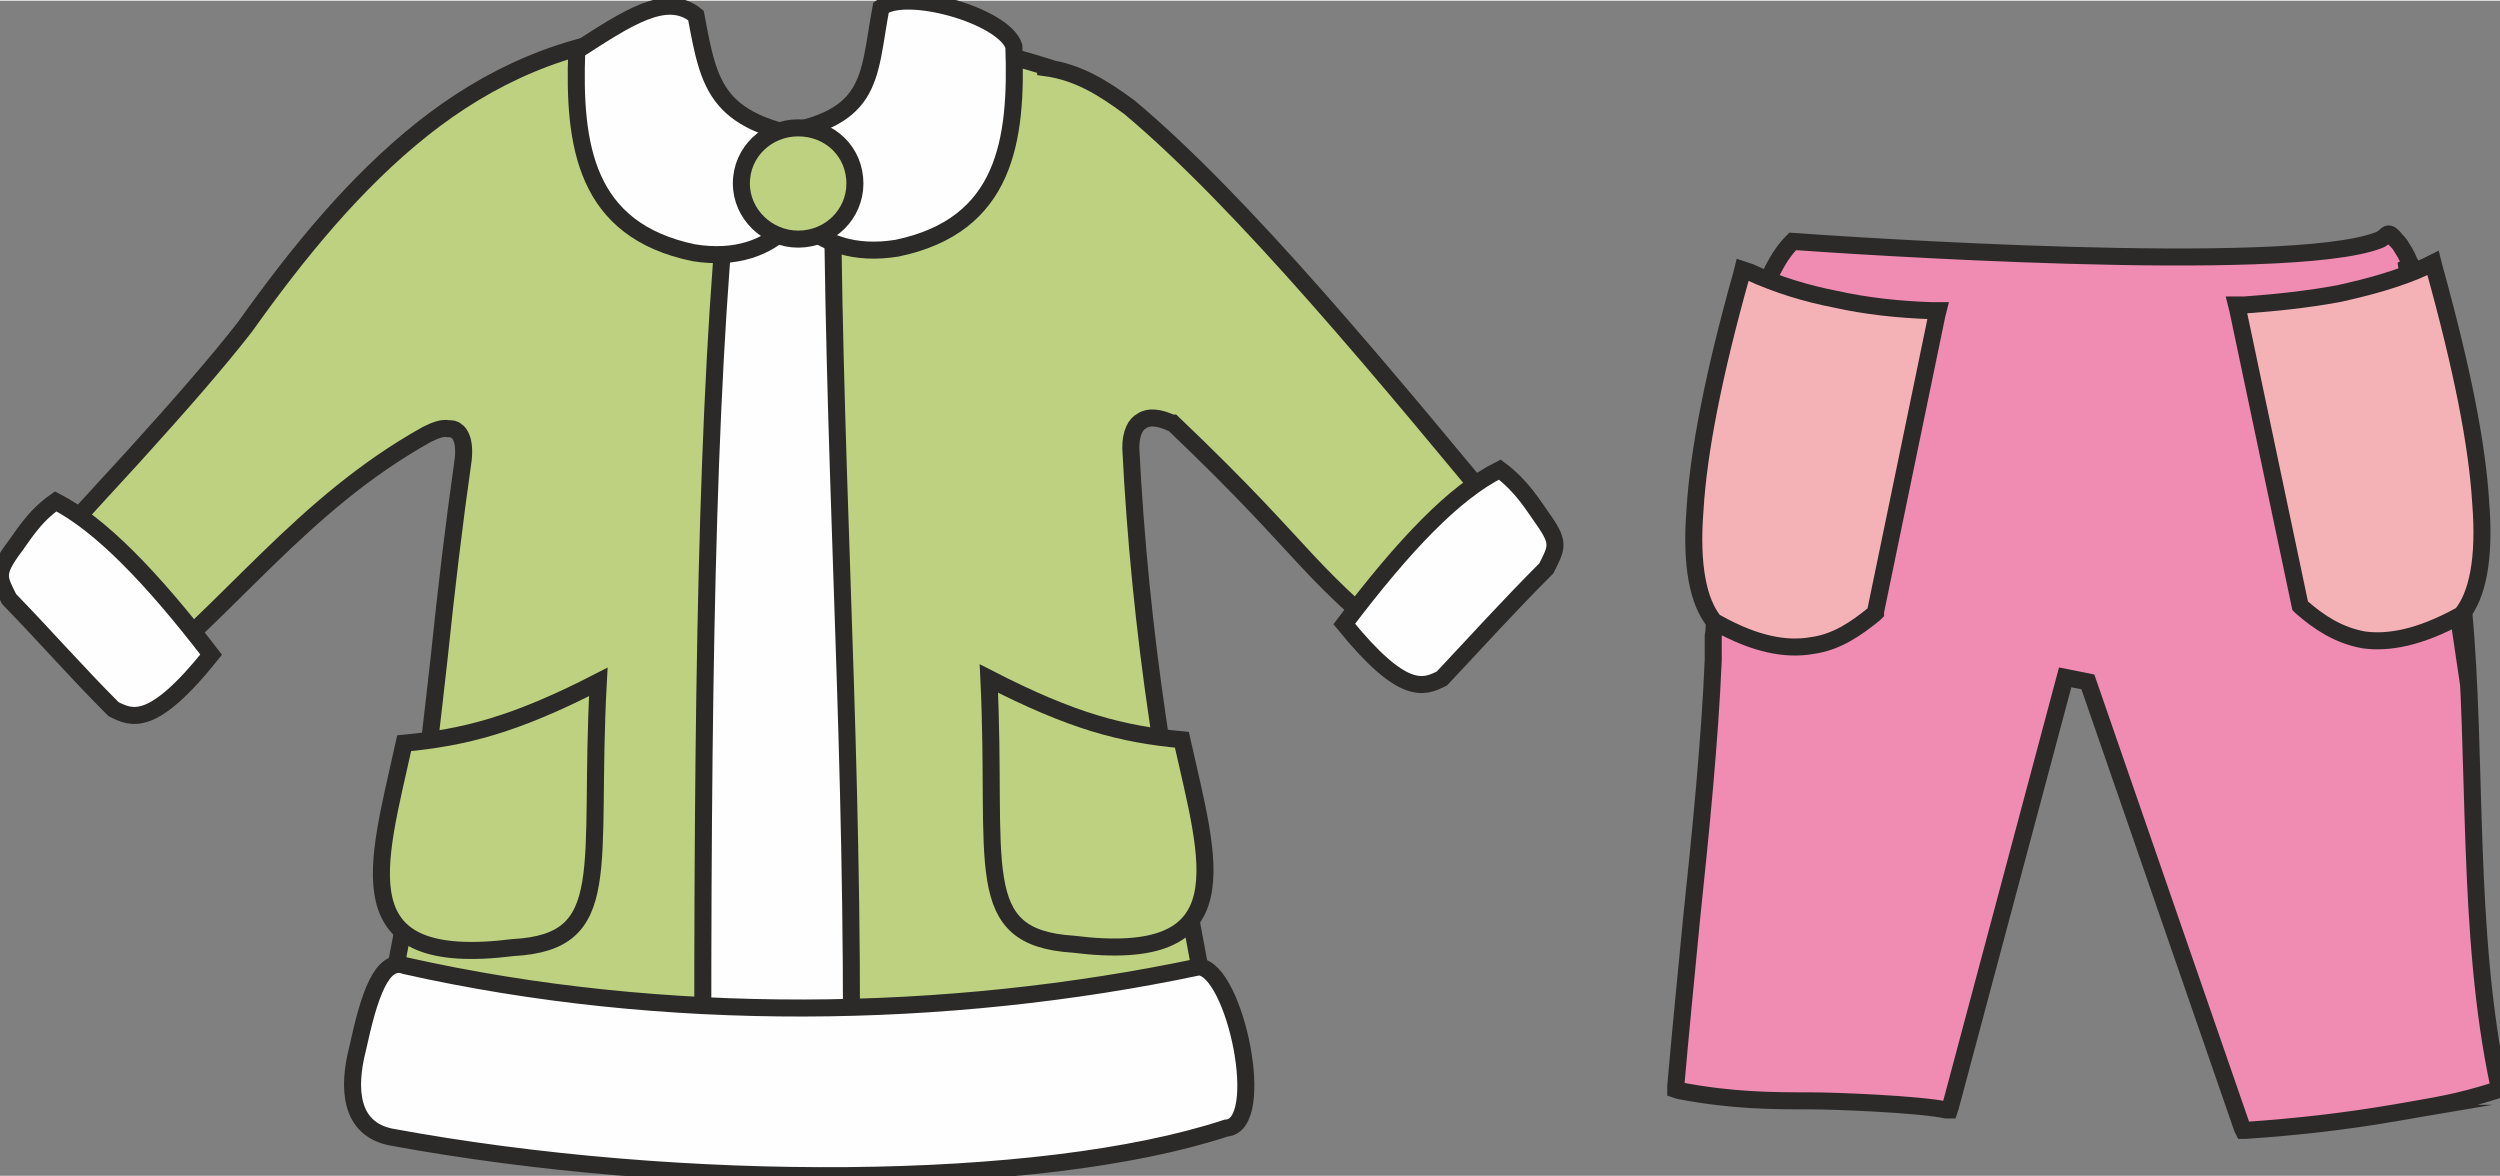 <svg xmlns="http://www.w3.org/2000/svg" width="136" height="64" fill-rule="evenodd" clip-rule="evenodd" image-rendering="optimizeQuality" shape-rendering="geometricPrecision" text-rendering="geometricPrecision" viewBox="0 0 22.02 10.35"><rect x="0" y="0" width="22.02" height="10.35" fill="#808080" stroke="none"/><path fill="#BDD180" fill-rule="nonzero" d="M10.2 6.35c.11.79.26 1.59.41 2.39-1.19.34-2.39.5-3.59.5-1.2.01-2.4-.14-3.6-.42.21-.92.33-1.98.45-3.05.06-.58.13-1.17.21-1.73.01-.09 0-.16-.02-.2-.01-.02-.02-.04-.04-.05-.02-.02-.04-.02-.07-.02-.05-.01-.11.01-.19.05-1.11.62-1.72 1.53-2.7 2.3-.56-.43-.67-.63-.97-.88.37-.46.69-.79 1.09-1.23.39-.43.74-.83.98-1.14.47-.66.97-1.27 1.56-1.74C4.3.67 4.98.35 5.81.29c.02.45.36.73.77.84.18.05.37.06.55.05.18-.02.36-.06.51-.14.29-.15.48-.41.46-.78.17.06.35.11.53.16.19.05.39.1.58.16v.01c.29.04.51.18.74.35 1 .84 2.23 2.33 3.51 3.88.05.06.09.12.14.17-.14.13-.27.25-.4.37s-.46.45-.57.57c-1.22-.96-1-.97-2.3-2.21h-.01c-.11-.05-.2-.06-.26-.02-.06.03-.1.11-.1.24.04.8.12 1.6.24 2.41z"/><path fill="none" fill-rule="nonzero" stroke="#2B2A29" stroke-miterlimit="22.926" stroke-width=".15" d="M10.2 6.35c.11.79.26 1.59.41 2.39-1.19.34-2.39.5-3.59.5-1.2.01-2.4-.14-3.6-.42.21-.92.33-1.98.45-3.05.06-.58.13-1.17.21-1.73h0c.01-.09 0-.16-.02-.2-.01-.02-.02-.04-.04-.05-.02-.02-.04-.02-.07-.02-.05-.01-.11.01-.19.05h0c-1.11.62-1.72 1.53-2.7 2.3-.56-.43-.67-.63-.97-.88.37-.46.69-.79 1.09-1.23.39-.43.74-.83.98-1.14h0c.47-.66.97-1.27 1.56-1.74C4.3.67 4.98.35 5.81.29c.02.45.36.73.77.84.18.05.37.06.55.05.18-.02.36-.06.51-.14.29-.15.48-.41.46-.78.17.06.35.11.53.16.19.05.39.1.58.16v.01h0c.29.04.51.18.74.35 1 .84 2.23 2.33 3.51 3.88.05.06.09.12.14.17-.14.13-.27.25-.4.37s-.46.45-.57.57c-1.22-.96-1-.97-2.3-2.21h0-.01c-.11-.05-.2-.06-.26-.02-.06.03-.1.11-.1.24h0c.04.8.12 1.6.24 2.41z"/><path fill="#FEFEFE" d="M7.5 8.99l-1.31.07c0-3.4.05-6 .27-7.86l.87-.07c0 2.82.17 5.04.17 7.86z"/><path fill="none" fill-rule="nonzero" stroke="#2B2A29" stroke-miterlimit="22.926" stroke-width=".15" d="M7.5 8.99l-1.31.07c0-3.4.05-6 .27-7.86l.87-.07c0 2.82.17 5.04.17 7.86z"/><path fill="#FEFEFE" d="M10.56 8.51c-2.23.47-4.72.5-6.99-.01-.21-.08-.32.27-.42.73-.09.35-.07.71.3.78 2.55.47 5.71.46 7.35-.08.37-.02.08-1.4-.24-1.42z"/><path fill="none" fill-rule="nonzero" stroke="#2B2A29" stroke-miterlimit="22.926" stroke-width=".15" d="M10.56 8.51c-2.23.47-4.72.5-6.99-.01-.21-.08-.32.27-.42.73-.09.35-.07.71.3.78 2.55.47 5.71.46 7.35-.08.37-.02.08-1.4-.24-1.42z"/><path fill="#FEFEFE" d="M13.21 4.13c-.4.2-.84.66-1.37 1.36.52.64.7.56.86.48.32-.34.59-.64.92-.97.09-.18.12-.22-.02-.42-.1-.14-.19-.3-.39-.45z"/><path fill="none" fill-rule="nonzero" stroke="#2B2A29" stroke-miterlimit="22.926" stroke-width=".15" d="M13.21 4.13c-.4.2-.84.66-1.37 1.36.52.64.7.56.86.48.32-.34.59-.64.92-.97.09-.18.12-.22-.02-.42-.1-.14-.19-.3-.39-.45z"/><path fill="#FEFEFE" d="M.49 4.41c.39.2.84.66 1.37 1.35-.52.65-.7.56-.86.48-.33-.33-.59-.63-.92-.97-.09-.18-.12-.22.02-.42.1-.13.19-.3.39-.44z"/><path fill="none" fill-rule="nonzero" stroke="#2B2A29" stroke-miterlimit="22.926" stroke-width=".15" d="M.49 4.41c.39.2.84.66 1.37 1.35-.52.65-.7.56-.86.48-.33-.33-.59-.63-.92-.97-.09-.18-.12-.22.02-.42.1-.13.19-.3.39-.44z"/><path fill="#FEFEFE" d="M7.76.06c.22-.17 1.08.07 1.17.34.03.83-.07 1.58-1.03 1.78-.75.12-1.1-.41-1.18-.99.99-.12.92-.49 1.04-1.13z"/><path fill="none" fill-rule="nonzero" stroke="#2B2A29" stroke-miterlimit="22.926" stroke-width=".15" d="M7.76.06c.22-.17 1.08.07 1.17.34.03.83-.07 1.58-1.03 1.78-.75.12-1.1-.41-1.18-.99.99-.12.92-.49 1.04-1.13z"/><path fill="#FEFEFE" d="M6.13.13c-.26-.21-.6.02-1.05.31-.03.83.07 1.58 1.03 1.78.75.12 1.09-.42 1.18-.99C6.3 1.1 6.25.77 6.13.13z"/><path fill="none" fill-rule="nonzero" stroke="#2B2A29" stroke-miterlimit="22.926" stroke-width=".15" d="M6.13.13c-.26-.21-.6.02-1.05.31-.03.83.07 1.58 1.03 1.78.75.12 1.09-.42 1.18-.99C6.3 1.1 6.25.77 6.13.13z"/><path fill="#BDD180" d="M7.03 1.12c-.27 0-.5.21-.5.49 0 .27.23.49.5.49.28 0 .5-.22.5-.49 0-.28-.22-.49-.5-.49z"/><path fill="none" fill-rule="nonzero" stroke="#2B2A29" stroke-miterlimit="22.926" stroke-width=".15" d="M7.03 1.12c-.27 0-.5.21-.5.49 0 .27.23.49.5.49.28 0 .5-.22.5-.49 0-.28-.22-.49-.5-.49z"/><path fill="#BDD180" d="M10.41 6.51c-.53-.05-.96-.16-1.7-.54.08 1.65-.17 2.28.74 2.34 1.52.19 1.2-.72.96-1.8z"/><path fill="none" fill-rule="nonzero" stroke="#2B2A29" stroke-miterlimit="22.926" stroke-width=".15" d="M10.41 6.51c-.53-.05-.96-.16-1.7-.54.08 1.65-.17 2.28.74 2.34 1.52.19 1.2-.72.96-1.8z"/><path fill="#BDD180" d="M3.56 6.54c.53-.05.97-.16 1.71-.54-.09 1.65.16 2.29-.75 2.34-1.51.19-1.2-.71-.96-1.8z"/><path fill="none" fill-rule="nonzero" stroke="#2B2A29" stroke-miterlimit="22.926" stroke-width=".15" d="M3.56 6.54c.53-.05.97-.16 1.71-.54-.09 1.65.16 2.29-.75 2.34-1.51.19-1.2-.71-.96-1.8z"/><path fill="#F08BB2" fill-rule="nonzero" d="M21.07 9.8c.4-.07.56-.09.91-.2l.03-.01v-.03c-.29-1.35-.19-2.9-.31-4.18 0-.07-.01-.13-.01-.2l-.01-.11-.06.11v.01l-.42-2.84.04-.02-.02-.03c-.02-.06-.05-.1-.08-.15-.02-.03-.04-.04-.06-.07-.06-.06-.05 0-.13.03-.8.31-4.75.04-5.16.01-.15.15-.2.32-.33.56l-.02.04c.94.14-.46 3.13-.08 2.74-.08-.02-.15-.06-.2-.1l-.06-.04v.07c0 .08 0 .16-.01.21v.21c-.03.71-.11 1.51-.19 2.27-.05.52-.1 1.02-.14 1.48v.03l.03.01c.47.09.83.09 1.15.09.24 0 .96.03 1.2.08h.03l.01-.03 1.01-3.78.2.04 1.36 3.93.01.02h.02c.45-.03.88-.08 1.29-.15z"/><path fill="none" fill-rule="nonzero" stroke="#2B2A29" stroke-miterlimit="22.926" stroke-width=".15" d="M21.07 9.8c.4-.07.56-.09.91-.2l.03-.01v-.03c-.29-1.35-.19-2.9-.31-4.18 0-.07-.01-.13-.01-.2l-.01-.11-.06.11v.01s0 0 0 0l-.42-2.84.04-.02-.02-.03c-.02-.06-.05-.1-.08-.15-.02-.03-.04-.04-.06-.07-.06-.06-.05 0-.13.03-.8.31-4.75.04-5.16.01-.15.15-.2.32-.33.56l-.02.04c.94.14-.46 3.13-.08 2.74-.08-.02-.15-.06-.2-.1l-.06-.04v.07c0 .08 0 .16-.01.21v.21c-.03.71-.11 1.51-.19 2.27-.05.52-.1 1.02-.14 1.48v.03l.03.01c.47.09.83.09 1.15.09.24 0 .96.03 1.2.08h.03l.01-.03 1.01-3.78.2.04 1.36 3.93.01.02h.02c.45-.03.88-.08 1.29-.15z"/><path fill="#F5B2B6" fill-rule="nonzero" d="M21.37 2.34c-.24.11-.5.18-.77.24-.27.05-.55.08-.83.1h-.07l.01.04.55 2.61.01.01c.16.14.33.25.55.29.22.03.49-.02.84-.21h.01l.01-.01c.14-.17.21-.49.17-.99-.03-.5-.16-1.17-.41-2.07l-.01-.04-.06.03z"/><path fill="none" fill-rule="nonzero" stroke="#2B2A29" stroke-miterlimit="22.926" stroke-width=".15" d="M21.37 2.34c-.24.11-.5.18-.77.24-.27.05-.55.08-.83.1h-.07l.01.04.55 2.61h0l.01.01c.16.14.33.25.55.29.22.03.49-.02.84-.21h.01l.01-.01c.14-.17.21-.49.17-.99-.03-.5-.16-1.17-.41-2.07l-.01-.04-.06.03z"/><path fill="#F5B2B6" fill-rule="nonzero" d="M15.41 2.39c.24.11.5.19.76.24.27.06.55.09.84.1h.06l-.01.04-.54 2.61v.01l-.01.01c-.16.13-.33.25-.55.28-.23.04-.5-.01-.84-.2h-.01l-.01-.01c-.14-.17-.21-.49-.17-.99.03-.5.16-1.18.41-2.07l.01-.04.06.02z"/><path fill="none" fill-rule="nonzero" stroke="#2B2A29" stroke-miterlimit="22.926" stroke-width=".15" d="M15.41 2.39c.24.11.5.19.76.24.27.06.55.09.84.1h.06l-.01.04-.54 2.61v.01l-.01.01c-.16.13-.33.25-.55.28-.23.04-.5-.01-.84-.2h-.01l-.01-.01c-.14-.17-.21-.49-.17-.99.03-.5.16-1.18.41-2.07l.01-.04.06.02z"/></svg>